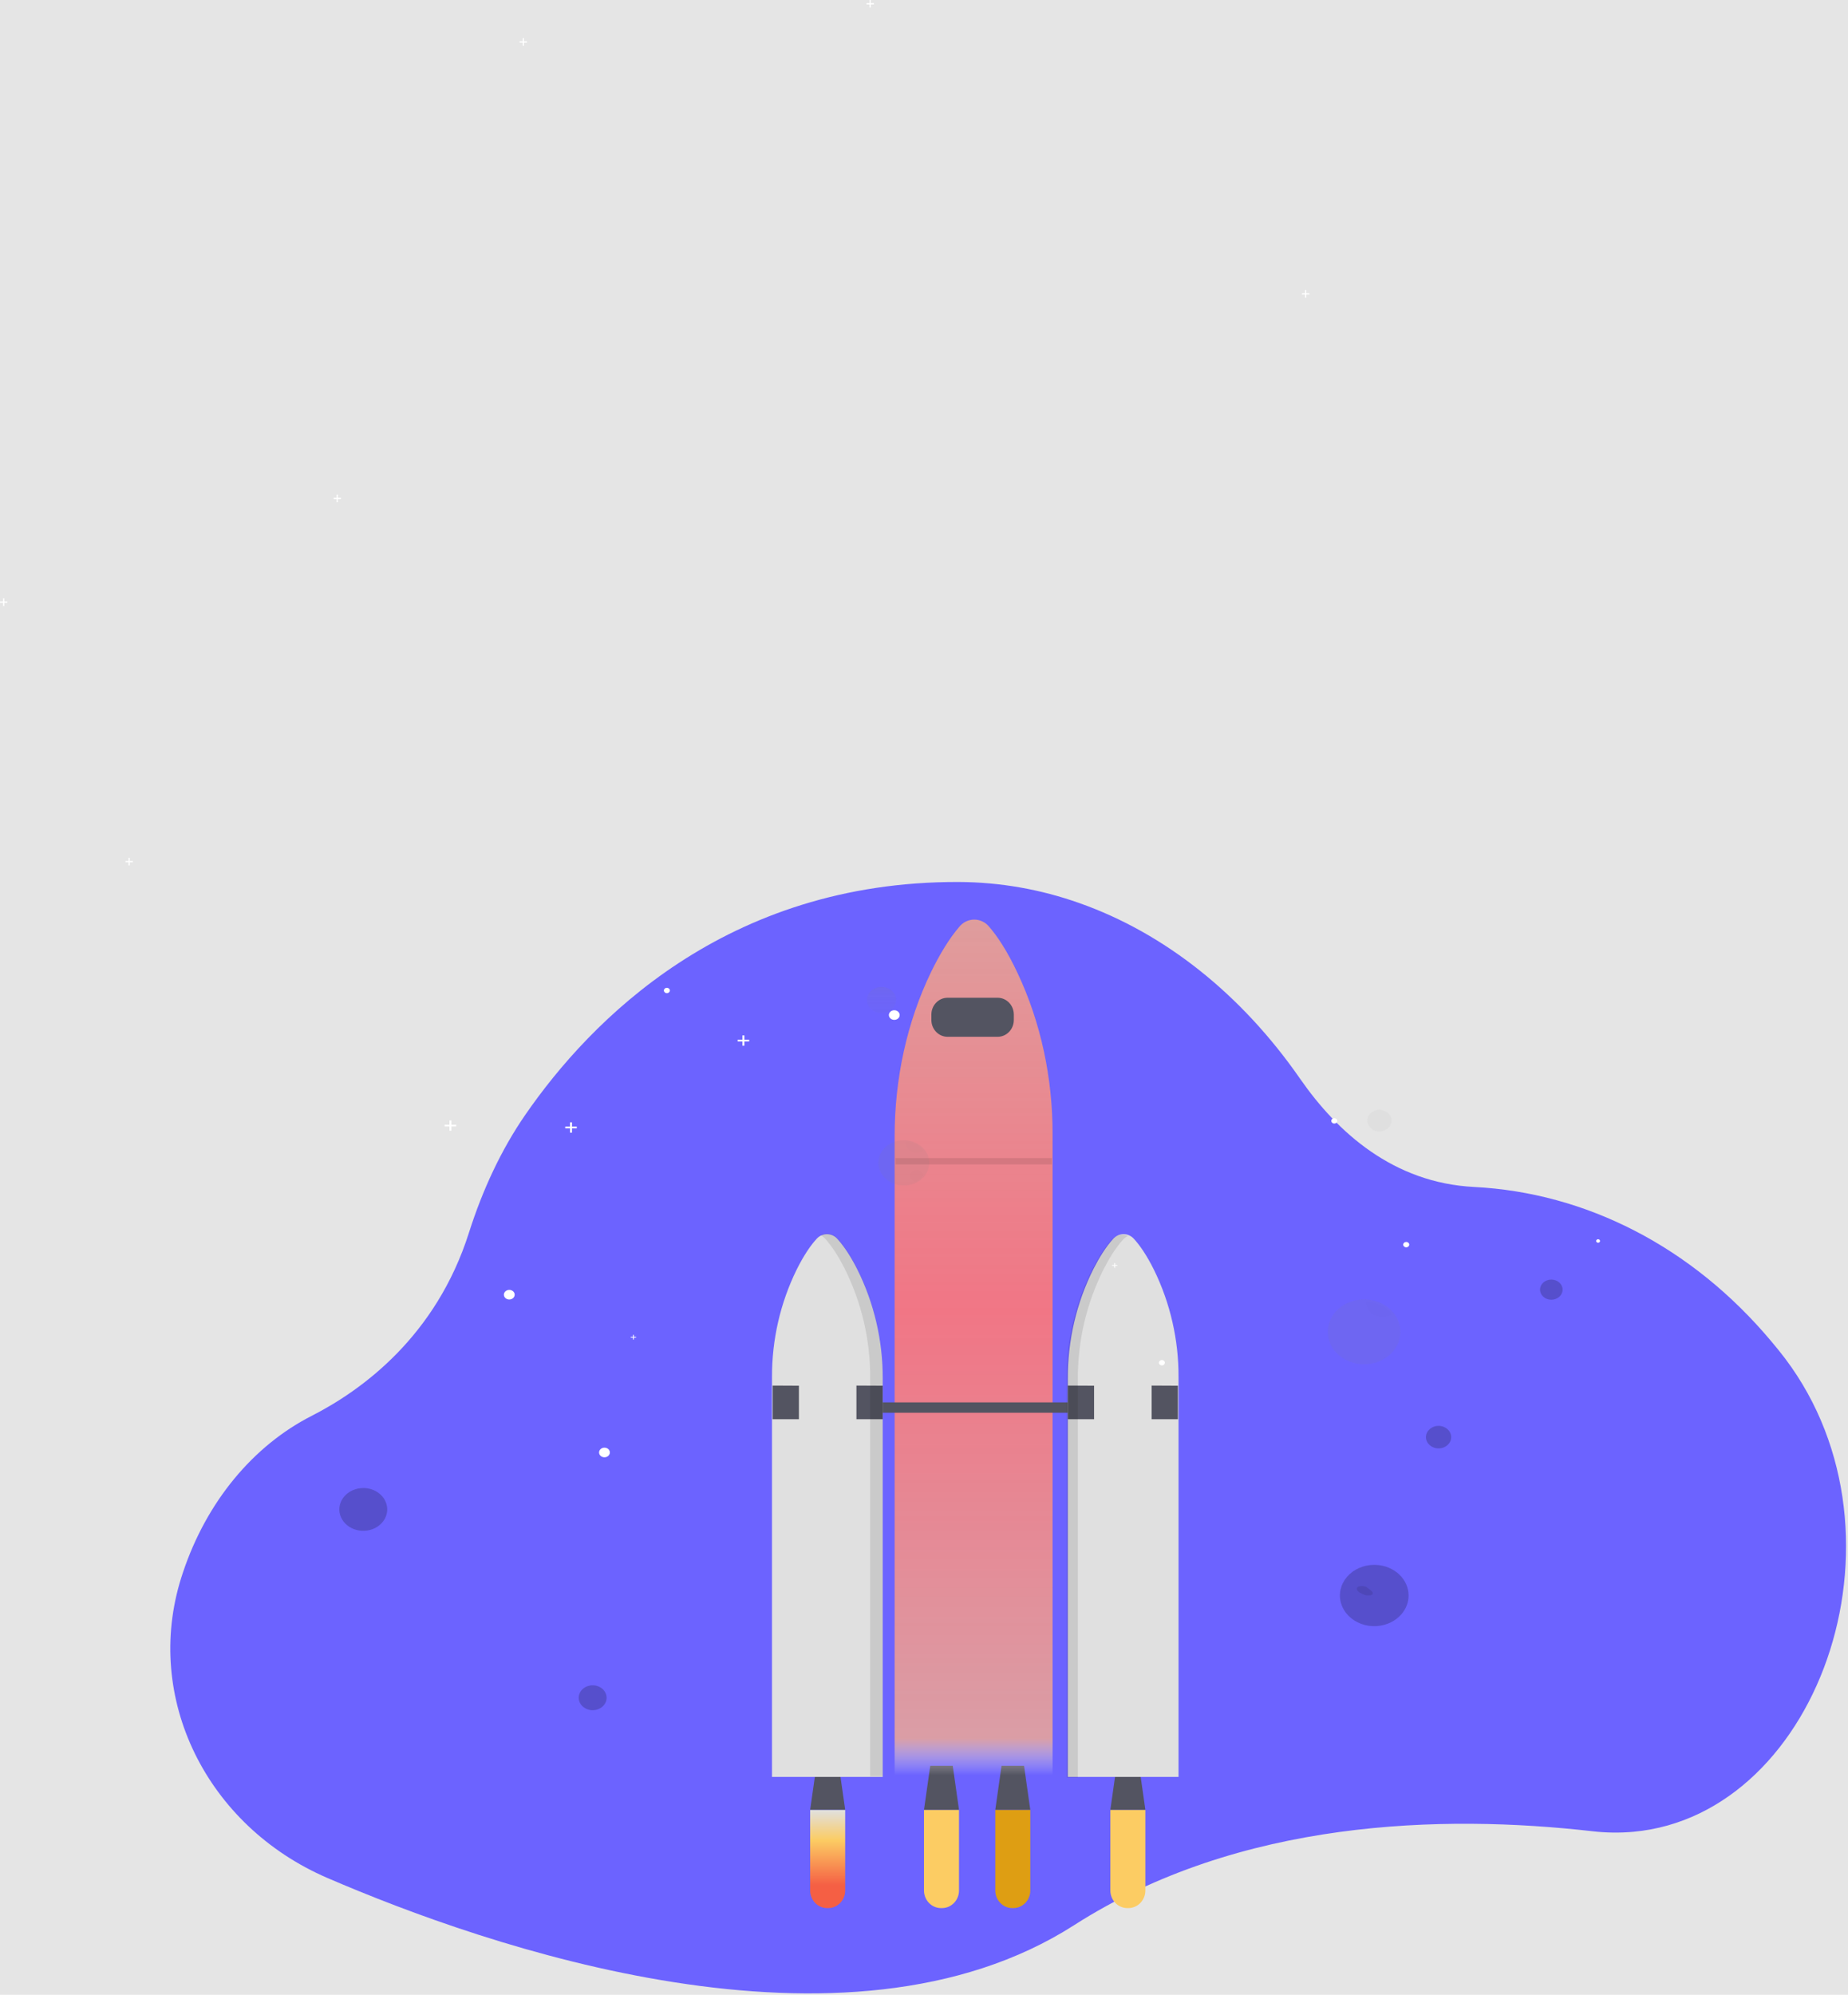<svg width="708" height="764" viewBox="0 0 708 764" fill="none" xmlns="http://www.w3.org/2000/svg">
<rect width="708" height="764" fill="#E5E5E5"/>
<path d="M130.631 190.623H129.46V189.413H128.985V190.623H127.814V191.114H128.985V192.325H129.46V191.114H130.631V190.623Z" fill="white"/>
<path d="M625.714 701.57C620.498 702.034 615.251 701.961 610.049 701.354C552.86 694.818 474.984 696.677 411.501 737.336C323.706 793.558 186.113 745.427 125.418 719.243C79.043 699.243 54.968 650.259 69.429 604.28C69.633 603.631 69.842 602.982 70.062 602.333C79.162 575.008 97.124 553.623 119.367 542.288C138.754 532.408 167.06 511.777 179.655 472.135C184.858 455.766 191.995 440.367 201.264 426.944C226.086 390.997 278.049 337.464 367.417 337.798C383.086 337.876 398.637 340.597 413.458 345.853C446.107 357.353 475.595 380.731 498.081 413.142C512.429 433.814 533.931 453.03 564.714 454.596C607.436 456.783 648.206 477.344 678.791 513.934C679.673 514.987 680.544 516.045 681.415 517.114C735.872 584.175 698.048 695.034 625.714 701.57Z" fill="#6C63FF"/>
<path d="M334.794 1.21H333.623V0H333.148V1.21H331.977V1.701H333.148V2.911H333.623V1.701H334.794V1.21Z" fill="white"/>
<path d="M501.631 112.286H500.46V111.076H499.985V112.286H498.814V112.777H499.985V113.987H500.46V112.777H501.631V112.286Z" fill="white"/>
<path d="M2.816 230.377H1.646V229.167H1.171V230.377H0V230.868H1.171V232.078H1.646V230.868H2.816V230.377Z" fill="white"/>
<path d="M50.888 329.76H49.717V328.55H49.242V329.76H48.072V330.251H49.242V331.461H49.717V330.251H50.888V329.76Z" fill="white"/>
<path d="M201.89 15.825H200.719V14.615H200.244V15.825H199.073V16.316H200.244V17.527H200.719V16.316H201.89V15.825Z" fill="white"/>
<path d="M317.279 730.791H316.912C315.181 730.791 313.521 730.08 312.297 728.815C311.073 727.55 310.385 725.834 310.385 724.045V693.142H323.806V724.045C323.806 725.834 323.118 727.55 321.894 728.815C320.67 730.08 319.01 730.791 317.279 730.791Z" fill="url(#paint0_linear)"/>
<path d="M360.889 730.791H360.515C358.785 730.789 357.127 730.078 355.904 728.813C354.681 727.548 353.995 725.833 353.995 724.045V693.142H367.409V724.045C367.409 725.833 366.723 727.548 365.5 728.813C364.277 730.078 362.619 730.789 360.889 730.791Z" fill="url(#paint1_linear)"/>
<path d="M388.199 730.791H387.82C386.092 730.786 384.436 730.073 383.216 728.809C381.996 727.544 381.311 725.831 381.311 724.045V693.142H394.725V724.045C394.725 725.834 394.038 727.55 392.814 728.815C391.59 730.08 389.93 730.791 388.199 730.791Z" fill="url(#paint2_linear)"/>
<path d="M432.289 730.791H431.933C431.075 730.793 430.225 730.619 429.432 730.281C428.639 729.942 427.918 729.446 427.311 728.819C426.703 728.193 426.222 727.448 425.893 726.629C425.564 725.81 425.395 724.932 425.395 724.045V693.142H438.81V724.045C438.81 725.833 438.123 727.548 436.9 728.813C435.678 730.078 434.019 730.789 432.289 730.791Z" fill="url(#paint3_linear)"/>
<path d="M394.725 693.142H381.311L383.703 676.3H392.328L394.725 693.142Z" fill="#535461"/>
<path d="M367.409 693.142H353.995L356.387 676.3H365.017L367.409 693.142Z" fill="#535461"/>
<path d="M438.81 693.142H425.395L427.787 676.3H436.418L438.81 693.142Z" fill="#535461"/>
<path d="M323.806 693.142H310.385L312.783 676.3H321.408L323.806 693.142Z" fill="#535461"/>
<path d="M378.964 354.946C378.263 354.084 377.388 353.391 376.401 352.916C375.414 352.441 374.338 352.194 373.249 352.194C372.16 352.194 371.084 352.441 370.096 352.916C369.109 353.391 368.235 354.084 367.534 354.946C363.575 359.553 359.955 365.639 356.788 372.116C347.479 391.315 342.751 413.109 342.751 435.207V679.93H403.265V434.225C403.265 412.752 398.741 391.548 389.896 372.783C385.739 363.879 381.91 358.343 378.964 354.946Z" fill="url(#paint4_linear)"/>
<path d="M382.187 382.13H363.049C359.613 382.13 356.828 385.01 356.828 388.561V390.66C356.828 394.211 359.613 397.091 363.049 397.091H382.187C385.623 397.091 388.408 394.211 388.408 390.66V388.561C388.408 385.01 385.623 382.13 382.187 382.13Z" fill="#535461"/>
<path opacity="0.1" d="M402.977 443.573H343.08V445.976H402.977V443.573Z" fill="black"/>
<path d="M419.644 537.11H323.806V541.074H419.644V537.11Z" fill="#535461"/>
<path d="M434.455 474.51C433.949 473.932 433.331 473.47 432.641 473.154C431.952 472.837 431.206 472.674 430.451 472.674C429.697 472.674 428.951 472.837 428.261 473.154C427.571 473.47 426.953 473.932 426.447 474.51C423.659 477.585 421.137 481.648 418.937 485.969C412.411 498.969 409.036 513.414 409.102 528.06V680.55H451.518V527.417C451.571 513.176 448.36 499.124 442.147 486.413C439.2 480.473 436.52 476.755 434.455 474.51Z" fill="#E0E0E0"/>
<path d="M312.823 474.51C313.329 473.932 313.947 473.47 314.637 473.154C315.326 472.837 316.072 472.674 316.827 472.674C317.581 472.674 318.327 472.837 319.017 473.154C319.707 473.47 320.324 473.932 320.831 474.51C323.625 477.585 326.141 481.648 328.347 485.969C334.87 498.97 338.245 513.414 338.182 528.06V680.55H295.766V527.417C295.713 513.176 298.924 499.124 305.137 486.413C308.078 480.473 310.758 476.755 312.823 474.51Z" fill="#E0E0E0"/>
<path d="M296.009 530.668L306.076 530.72V543.547H296.009V530.668Z" fill="#535461"/>
<path d="M328.115 530.668L338.182 530.72V543.547H328.115V530.668Z" fill="#535461"/>
<path d="M409.102 530.668L419.163 530.72V543.547H409.102V530.668Z" fill="#535461"/>
<path d="M441.208 530.668L451.269 530.72V543.547H441.208V530.668Z" fill="#535461"/>
<path opacity="0.1" d="M328.347 485.77C326.141 481.45 323.625 477.387 320.831 474.312C320.042 473.407 318.988 472.796 317.83 472.571C316.673 472.346 315.476 472.52 314.423 473.066C315.029 473.379 315.577 473.801 316.041 474.312C318.829 477.387 321.351 481.45 323.551 485.77C330.077 498.771 333.452 513.215 333.386 527.862V680.339H338.182V527.867C338.246 513.219 334.871 498.773 328.347 485.77Z" fill="black"/>
<path opacity="0.1" d="M422.771 486.191C424.971 481.87 427.493 477.807 430.282 474.732C430.803 474.15 431.434 473.684 432.137 473.364C431.1 472.895 429.947 472.775 428.841 473.021C427.735 473.266 426.731 473.865 425.972 474.732C423.178 477.807 420.656 481.87 418.456 486.191C411.933 499.193 408.558 513.636 408.621 528.283V680.784H412.936V528.294C412.868 513.644 416.243 499.195 422.771 486.191Z" fill="black"/>
<path opacity="0.2" d="M227.057 645.462C230.006 645.462 232.398 647.597 232.398 650.231C232.398 652.865 230.006 655 227.057 655C224.107 655 221.716 652.865 221.716 650.231C221.716 647.597 224.107 645.462 227.057 645.462Z" fill="black"/>
<path d="M195.11 494.018C196.251 494.018 197.177 494.844 197.177 495.863C197.177 496.883 196.251 497.709 195.11 497.709C193.969 497.709 193.043 496.883 193.043 495.863C193.043 494.844 193.969 494.018 195.11 494.018Z" fill="white"/>
<path d="M342.614 386.913C343.756 386.913 344.681 387.74 344.681 388.759C344.681 389.778 343.756 390.604 342.614 390.604C341.473 390.604 340.548 389.778 340.548 388.759C340.548 387.74 341.473 386.913 342.614 386.913Z" fill="white"/>
<path d="M255.49 378.32C256.127 378.32 256.644 378.781 256.644 379.351C256.644 379.921 256.127 380.382 255.49 380.382C254.852 380.382 254.335 379.921 254.335 379.351C254.335 378.781 254.852 378.32 255.49 378.32Z" fill="white"/>
<path d="M511.191 428.254C511.829 428.254 512.346 428.715 512.346 429.285C512.346 429.854 511.829 430.316 511.191 430.316C510.553 430.316 510.036 429.854 510.036 429.285C510.036 428.715 510.553 428.254 511.191 428.254Z" fill="white"/>
<path d="M445.138 520.885C445.776 520.885 446.293 521.346 446.293 521.916C446.293 522.485 445.776 522.947 445.138 522.947C444.5 522.947 443.983 522.485 443.983 521.916C443.983 521.346 444.5 520.885 445.138 520.885Z" fill="white"/>
<path d="M538.747 475.655C539.385 475.655 539.902 476.116 539.902 476.686C539.902 477.255 539.385 477.717 538.747 477.717C538.109 477.717 537.592 477.255 537.592 476.686C537.592 476.116 538.109 475.655 538.747 475.655Z" fill="white"/>
<path d="M231.581 554.445C232.722 554.445 233.648 555.272 233.648 556.291C233.648 557.31 232.722 558.136 231.581 558.136C230.439 558.136 229.514 557.31 229.514 556.291C229.514 555.272 230.439 554.445 231.581 554.445Z" fill="white"/>
<path d="M174.78 431.431H172.94V433.073H172.19V431.431H170.35V430.761H172.19V429.122H172.94V430.761H174.78V431.431Z" fill="white"/>
<path d="M220.976 432.154H219.136V433.797H218.387V432.154H216.547V431.485H218.387V429.846H219.136V431.485H220.976V432.154Z" fill="white"/>
<path d="M287.029 398.865H285.189V400.508H284.439V398.865H282.6V398.196H284.439V396.556H285.189V398.196H287.029V398.865Z" fill="white"/>
<path d="M428.062 484.802H427.223V485.551H426.883V484.802H426.044V484.498H426.883V483.749H427.223V484.498H428.062V484.802Z" fill="white"/>
<path d="M243.681 512.302H242.842V513.051H242.502V512.302H241.663V511.998H242.502V511.249H242.842V511.998H243.681V512.302Z" fill="white"/>
<path opacity="0.2" d="M594.335 490.067C596.723 490.067 598.659 491.795 598.659 493.927C598.659 496.06 596.723 497.788 594.335 497.788C591.947 497.788 590.011 496.06 590.011 493.927C590.011 491.795 591.947 490.067 594.335 490.067Z" fill="black"/>
<path opacity="0.2" d="M551.138 546.098C553.807 546.098 555.972 548.03 555.972 550.414C555.972 552.798 553.807 554.731 551.138 554.731C548.468 554.731 546.303 552.798 546.303 550.414C546.303 548.03 548.468 546.098 551.138 546.098Z" fill="black"/>
<path opacity="0.2" d="M539.654 611.066C539.654 608.081 538.38 605.208 536.091 603.031C533.803 600.855 530.672 599.538 527.335 599.35C527.064 599.35 526.784 599.324 526.504 599.324C524.486 599.323 522.495 599.737 520.684 600.533C518.873 601.33 517.292 602.487 516.063 603.917C514.834 605.346 513.99 607.009 513.596 608.777C513.202 610.544 513.269 612.369 513.791 614.11C514.314 615.851 515.278 617.461 516.609 618.816C517.94 620.17 519.602 621.233 521.467 621.923C523.332 622.612 525.35 622.908 527.364 622.789C529.378 622.671 531.334 622.139 533.081 621.237C534.604 620.448 535.935 619.395 536.996 618.14C538.724 616.105 539.658 613.62 539.654 611.066Z" fill="black"/>
<path opacity="0.1" d="M523.017 610.934C522.337 610.673 521.681 610.365 521.055 610.012C520.637 609.808 520.278 609.521 520.006 609.172C519.87 608.997 519.796 608.79 519.792 608.577C519.787 608.364 519.853 608.154 519.981 607.975C520.301 607.584 520.917 607.526 521.46 607.497C522.031 607.432 522.61 607.484 523.154 607.649C523.522 607.811 523.856 608.028 524.143 608.289L525.274 609.205C525.679 609.523 526.084 609.961 525.926 610.41C525.833 610.57 525.696 610.707 525.528 610.808C525.36 610.909 525.167 610.971 524.966 610.989C523.991 611.158 522.981 611 522.129 610.544" fill="black"/>
<path opacity="0.2" d="M148.347 578.087C148.346 576.004 147.457 574 145.861 572.481C144.264 570.963 142.08 570.045 139.752 569.913C139.561 569.913 139.346 569.913 139.172 569.913C137.765 569.913 136.377 570.203 135.115 570.759C133.853 571.314 132.752 572.122 131.895 573.119C131.039 574.116 130.451 575.275 130.176 576.507C129.902 577.74 129.948 579.012 130.313 580.225C130.677 581.439 131.349 582.561 132.276 583.506C133.204 584.451 134.362 585.192 135.662 585.673C136.962 586.154 138.368 586.362 139.773 586.28C141.177 586.198 142.541 585.829 143.759 585.201C144.824 584.648 145.752 583.91 146.491 583.03C147.699 581.608 148.351 579.872 148.347 578.087Z" fill="black"/>
<g opacity="0.1">
<path opacity="0.1" d="M353.818 440.624C353.028 439.62 351.996 438.789 350.798 438.19C349.6 437.591 348.267 437.241 346.896 437.164C346.896 437.277 346.896 437.392 346.896 437.526C346.897 438.245 347.121 438.95 347.544 439.562C347.967 440.173 348.572 440.668 349.291 440.991C350.01 441.314 350.816 441.453 351.618 441.391C352.42 441.329 353.187 441.07 353.834 440.642L353.818 440.624Z" fill="black"/>
</g>
<g opacity="0.1">
<path opacity="0.1" d="M353.639 450.274C353.636 449.857 353.498 449.45 353.241 449.101C352.985 448.752 352.622 448.476 352.195 448.307C351.769 448.138 351.296 448.082 350.834 448.146C350.373 448.21 349.942 448.391 349.593 448.668C349.244 448.945 348.991 449.306 348.866 449.708C348.741 450.11 348.747 450.536 348.886 450.934C349.024 451.332 349.288 451.687 349.646 451.955C350.004 452.223 350.441 452.393 350.904 452.445C351.97 451.892 352.9 451.154 353.639 450.274Z" fill="black"/>
</g>
<path d="M612.254 474.626C612.666 474.626 613 474.924 613 475.292C613 475.659 612.666 475.957 612.254 475.957C611.843 475.957 611.509 475.659 611.509 475.292C611.509 474.924 611.843 474.626 612.254 474.626Z" fill="white"/>
<path d="M354.065 450.56C353.28 451.486 352.297 452.264 351.171 452.847C349.88 453.523 348.431 453.924 346.938 454.019C345.445 454.113 343.947 453.899 342.562 453.392C341.176 452.885 339.941 452.099 338.951 451.096C337.962 450.093 337.245 448.899 336.857 447.608C336.469 446.317 336.42 444.963 336.714 443.652C337.007 442.342 337.636 441.109 338.551 440.051C339.465 438.992 340.641 438.137 341.987 437.551C343.333 436.965 344.812 436.664 346.309 436.672C346.515 436.672 346.714 436.672 346.925 436.69C348.671 436.795 350.353 437.319 351.793 438.206C353.234 439.093 354.38 440.311 355.11 441.731C355.84 443.151 356.128 444.721 355.942 446.275C355.757 447.829 355.106 449.309 354.057 450.56H354.065Z" fill="url(#paint5_linear)"/>
<g opacity="0.1">
<path opacity="0.1" d="M533.344 503.349C532.212 501.911 530.733 500.719 529.016 499.861C527.299 499.002 525.388 498.5 523.424 498.391C523.424 498.554 523.399 498.717 523.399 498.883C523.4 499.914 523.722 500.924 524.328 501.801C524.934 502.678 525.801 503.387 526.832 503.85C527.863 504.313 529.017 504.511 530.167 504.423C531.317 504.334 532.417 503.962 533.344 503.349Z" fill="black"/>
</g>
<path d="M533.696 517.591C532.571 518.91 531.163 520.017 529.555 520.847C527.707 521.799 525.638 522.358 523.51 522.482C521.381 522.606 519.249 522.291 517.278 521.561C515.308 520.832 513.551 519.708 512.145 518.275C510.739 516.843 509.72 515.141 509.168 513.302C508.616 511.462 508.545 509.533 508.961 507.665C509.376 505.797 510.268 504.039 511.566 502.527C512.864 501.016 514.534 499.791 516.447 498.948C518.359 498.104 520.464 497.665 522.597 497.664C522.893 497.664 523.188 497.664 523.476 497.693C525.983 497.834 528.401 498.579 530.472 499.849C532.543 501.118 534.19 502.865 535.239 504.903C536.287 506.942 536.698 509.196 536.427 511.426C536.156 513.656 535.214 515.779 533.7 517.569L533.696 517.591Z" fill="url(#paint6_linear)"/>
<g opacity="0.7">
<path opacity="0.7" d="M528.473 425.017C531.051 425.017 533.141 426.884 533.141 429.186C533.141 431.488 531.051 433.354 528.473 433.354C525.894 433.354 523.804 431.488 523.804 429.186C523.804 426.884 525.894 425.017 528.473 425.017Z" fill="url(#paint7_linear)"/>
</g>
<g opacity="0.7">
<path opacity="0.7" d="M337.734 378C340.822 378 343.326 380.236 343.326 382.993C343.326 385.751 340.822 387.987 337.734 387.987C334.645 387.987 332.142 385.751 332.142 382.993C332.142 380.236 334.645 378 337.734 378Z" fill="url(#paint8_linear)"/>
</g>
<defs>
<linearGradient id="paint0_linear" x1="317.098" y1="693.142" x2="317.098" y2="730.791" gradientUnits="userSpaceOnUse">
<stop stop-color="#E0E0E0"/>
<stop offset="0.31" stop-color="#FCCC63"/>
<stop offset="0.77" stop-color="#F55F44"/>
</linearGradient>
<linearGradient id="paint1_linear" x1="7518.13" y1="24341.8" x2="7518.13" y2="26766.4" gradientUnits="userSpaceOnUse">
<stop offset="0.286" stop-color="#FCCC63"/>
<stop offset="0.828" stop-color="#C7D281"/>
<stop offset="1" stop-color="#E0E0E0"/>
</linearGradient>
<linearGradient id="paint2_linear" x1="8193.43" y1="24341.8" x2="8193.43" y2="26766.4" gradientUnits="userSpaceOnUse">
<stop offset="0.31" stop-color="#DE9E13"/>
<stop offset="0.406" stop-color="#E0E0E0"/>
<stop offset="0.77" stop-color="#F55F44"/>
</linearGradient>
<linearGradient id="paint3_linear" x1="9283.2" y1="24341.9" x2="9283.2" y2="26766.4" gradientUnits="userSpaceOnUse">
<stop offset="0.203" stop-color="#FCCC63"/>
<stop offset="0.589" stop-color="#D58713"/>
<stop offset="0.844" stop-color="#EB6B35"/>
<stop offset="0.964" stop-color="#F55F44"/>
</linearGradient>
<linearGradient id="paint4_linear" x1="373.008" y1="352.194" x2="373.008" y2="679.93" gradientUnits="userSpaceOnUse">
<stop stop-color="#DF9D9D"/>
<stop offset="0.458" stop-color="#FF7878" stop-opacity="0.901"/>
<stop offset="0.957" stop-color="#E0A1A1" stop-opacity="0.948"/>
<stop offset="1" stop-color="#EEEEEE" stop-opacity="0"/>
</linearGradient>
<linearGradient id="paint5_linear" x1="6782.91" y1="-9582.23" x2="6782.91" y2="-8750.12" gradientUnits="userSpaceOnUse">
<stop stop-color="#808080" stop-opacity="0.25"/>
<stop offset="0.54" stop-color="#808080" stop-opacity="0.12"/>
<stop offset="1" stop-color="#808080" stop-opacity="0.1"/>
</linearGradient>
<linearGradient id="paint6_linear" x1="21815.7" y1="-9644.37" x2="21815.7" y2="-7938.59" gradientUnits="userSpaceOnUse">
<stop stop-color="#808080" stop-opacity="0.25"/>
<stop offset="0.54" stop-color="#808080" stop-opacity="0.12"/>
<stop offset="1" stop-color="#808080" stop-opacity="0.1"/>
</linearGradient>
<linearGradient id="paint7_linear" x1="7508.94" y1="-4294.94" x2="7508.94" y2="-4102.95" gradientUnits="userSpaceOnUse">
<stop stop-color="#808080" stop-opacity="0.25"/>
<stop offset="0.54" stop-color="#808080" stop-opacity="0.12"/>
<stop offset="1" stop-color="#808080" stop-opacity="0.1"/>
</linearGradient>
<linearGradient id="paint8_linear" x1="337.734" y1="378" x2="337.734" y2="387.983" gradientUnits="userSpaceOnUse">
<stop stop-color="#808080" stop-opacity="0.25"/>
<stop offset="0.54" stop-color="#808080" stop-opacity="0.12"/>
<stop offset="1" stop-color="#808080" stop-opacity="0.1"/>
</linearGradient>
</defs>
</svg>
